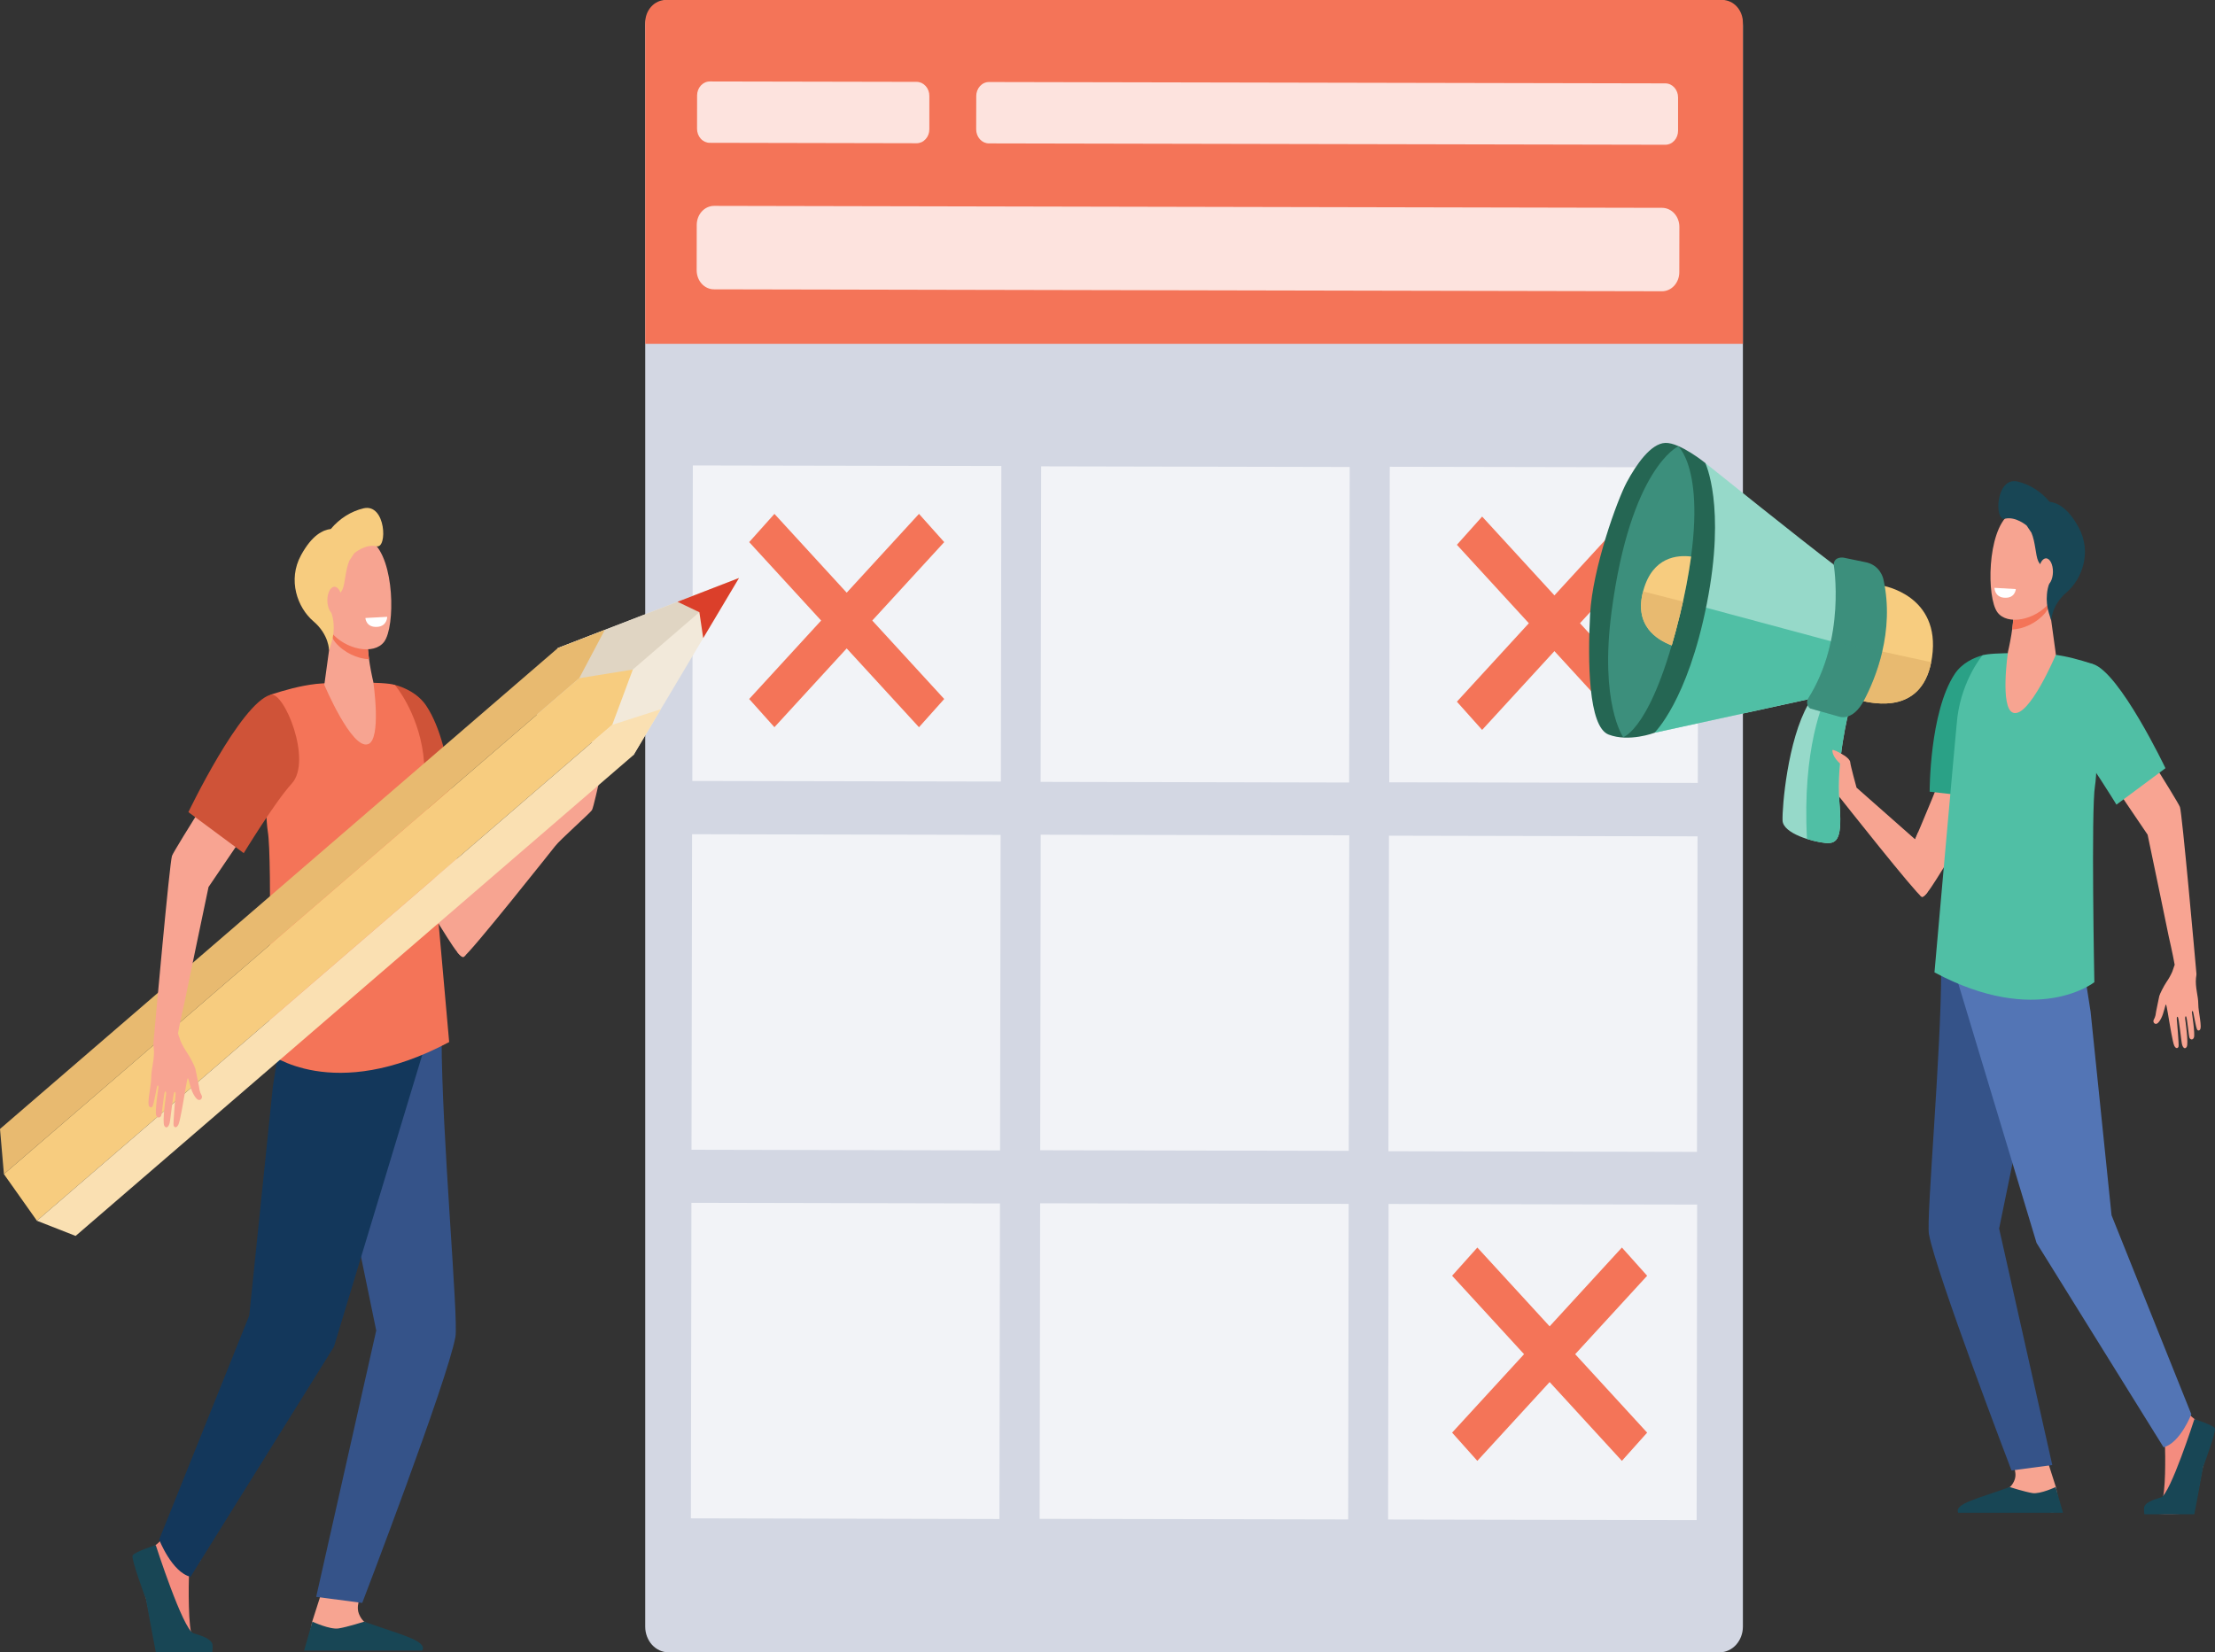 <svg width="130" height="97" viewBox="0 0 130 97" fill="none" xmlns="http://www.w3.org/2000/svg">
<rect x="0" y="0" width="130" height="97" fill="#333333" stroke="none"/>
<path d="M18.797 71.036C18.58 71.163 17.821 71.394 17.439 72.021C17.007 72.576 16.952 73.534 16.981 73.515C17.021 73.556 16.439 72.594 16.465 71.564C16.411 70.536 16.964 69.44 17.452 69.237C18.354 68.673 19.509 69.177 19.604 69.73C19.713 70.288 19.25 70.724 18.797 71.036Z" fill="#3C8F7C"/>
<path d="M9.286 64.921C9.387 64.828 9.644 64.487 10.01 64.357C10.352 64.196 10.803 64.249 10.789 64.26C10.799 64.283 10.474 63.929 9.992 63.856C9.529 63.748 8.915 63.921 8.724 64.134C8.284 64.516 8.287 65.105 8.524 65.195C8.76 65.286 9.052 65.112 9.286 64.921Z" fill="#3C8F7C"/>
<path d="M10.262 62.526C10.257 62.672 10.169 63.105 10.298 63.504C10.393 63.902 10.705 64.267 10.705 64.244C10.727 64.24 10.274 64.17 9.929 63.794C9.568 63.456 9.317 62.812 9.356 62.514C9.363 61.896 9.786 61.542 9.996 61.69C10.205 61.838 10.255 62.207 10.262 62.526Z" fill="#3C8F7C"/>
<path d="M39.232 0H100.928C101.29 0 101.637 0.159 101.892 0.441C102.148 0.724 102.292 1.107 102.292 1.506V95.492C102.292 95.891 102.148 96.274 101.892 96.556C101.636 96.839 101.29 96.998 100.928 96.998H39.232C38.87 96.998 38.523 96.839 38.267 96.556C38.012 96.274 37.868 95.891 37.868 95.492V1.506C37.868 1.107 38.012 0.724 38.268 0.441C38.523 0.159 38.871 -4.23859e-08 39.232 0Z" fill="#D3D7E3"/>
<path d="M39.073 0H101.087C101.406 0 101.713 0.14 101.939 0.39C102.165 0.639 102.292 0.978 102.292 1.331V20.184H37.868V1.331C37.868 0.978 37.995 0.639 38.221 0.39C38.447 0.14 38.753 0 39.073 0Z" fill="#F47458"/>
<path opacity="0.71" d="M58.77 27.357L40.663 27.323L40.633 45.845L58.741 45.88L58.77 27.357Z" fill="white"/>
<path opacity="0.71" d="M79.215 27.415L61.107 27.377L61.075 45.899L79.182 45.938L79.215 27.415Z" fill="white"/>
<path opacity="0.71" d="M99.674 27.437L81.566 27.402L81.536 45.925L99.645 45.96L99.674 27.437Z" fill="white"/>
<path opacity="0.71" d="M58.726 49.011L40.618 48.973L40.586 67.496L58.694 67.534L58.726 49.011Z" fill="white"/>
<path opacity="0.71" d="M79.189 49.036L61.08 49.002L61.051 67.524L79.159 67.559L79.189 49.036Z" fill="white"/>
<path opacity="0.71" d="M99.629 49.098L81.52 49.059L81.488 67.582L99.597 67.621L99.629 49.098Z" fill="white"/>
<path opacity="0.71" d="M58.689 70.649L40.581 70.611L40.549 89.133L58.657 89.172L58.689 70.649Z" fill="white"/>
<path opacity="0.71" d="M79.155 70.674L61.047 70.639L61.018 89.162L79.126 89.197L79.155 70.674Z" fill="white"/>
<path opacity="0.71" d="M99.606 70.714L81.498 70.679L81.469 89.202L99.577 89.237L99.606 70.714Z" fill="white"/>
<path d="M55.417 31.824L53.936 30.167L49.693 34.793L45.452 30.167L43.97 31.824L48.193 36.429L43.97 41.034L45.451 42.69L49.693 38.065L53.936 42.691L55.417 41.034L51.194 36.429L55.417 31.824Z" fill="#F47458"/>
<path d="M96.953 31.983L95.472 30.326L91.23 34.951L86.988 30.325L85.506 31.982L89.729 36.587L85.506 41.192L86.987 42.849L91.23 38.223L95.472 42.849L96.953 41.192L92.73 36.587L96.953 31.983Z" fill="#F47458"/>
<path d="M96.672 74.893L95.191 73.236L90.949 77.862L86.707 73.236L85.225 74.892L89.448 79.497L85.225 84.102L86.706 85.759L90.949 81.133L95.19 85.759L96.672 84.102L92.449 79.497L96.672 74.893Z" fill="#F47458"/>
<path opacity="0.8" d="M53.792 8.409L41.655 8.384C41.557 8.384 41.46 8.362 41.37 8.321C41.279 8.279 41.197 8.219 41.128 8.142C41.059 8.066 41.004 7.975 40.966 7.875C40.929 7.775 40.91 7.668 40.91 7.56L40.913 5.603C40.914 5.495 40.933 5.387 40.971 5.287C41.009 5.187 41.064 5.096 41.134 5.02C41.204 4.944 41.287 4.884 41.377 4.843C41.468 4.802 41.566 4.781 41.664 4.782L53.801 4.806C53.899 4.806 53.995 4.828 54.086 4.869C54.176 4.911 54.258 4.972 54.327 5.048C54.396 5.125 54.451 5.216 54.488 5.316C54.526 5.416 54.545 5.523 54.544 5.631V7.587C54.544 7.696 54.525 7.804 54.487 7.904C54.449 8.004 54.393 8.095 54.323 8.171C54.253 8.247 54.17 8.308 54.079 8.349C53.988 8.389 53.89 8.41 53.792 8.409Z" fill="white"/>
<path opacity="0.8" d="M97.74 8.498L58.037 8.418C57.94 8.418 57.843 8.396 57.752 8.355C57.662 8.313 57.58 8.252 57.511 8.176C57.441 8.099 57.387 8.008 57.349 7.908C57.312 7.808 57.293 7.701 57.293 7.593L57.297 5.636C57.297 5.528 57.316 5.421 57.354 5.322C57.392 5.222 57.447 5.131 57.516 5.055C57.585 4.979 57.667 4.918 57.758 4.877C57.848 4.836 57.945 4.815 58.043 4.815L97.745 4.895C97.943 4.896 98.131 4.984 98.27 5.138C98.409 5.293 98.487 5.502 98.487 5.72V7.676C98.487 7.785 98.468 7.892 98.43 7.991C98.392 8.091 98.337 8.182 98.268 8.258C98.198 8.334 98.116 8.395 98.025 8.436C97.935 8.477 97.838 8.498 97.74 8.498Z" fill="white"/>
<path opacity="0.8" d="M97.545 17.098L41.899 16.985C41.766 16.985 41.635 16.955 41.512 16.899C41.389 16.842 41.277 16.76 41.183 16.656C41.089 16.552 41.015 16.428 40.964 16.292C40.914 16.156 40.888 16.011 40.888 15.864L40.892 13.203C40.893 13.056 40.919 12.911 40.97 12.775C41.021 12.639 41.096 12.516 41.191 12.412C41.285 12.309 41.397 12.226 41.52 12.171C41.643 12.115 41.775 12.086 41.908 12.086L97.552 12.201C97.685 12.202 97.817 12.231 97.94 12.287C98.063 12.344 98.175 12.426 98.269 12.53C98.363 12.634 98.437 12.758 98.488 12.894C98.539 13.03 98.565 13.175 98.564 13.322L98.56 15.983C98.559 16.279 98.451 16.563 98.261 16.772C98.071 16.981 97.814 17.098 97.545 17.098Z" fill="white"/>
<path d="M21.916 44.981C22.325 44.614 25.484 46.145 25.445 46.678C25.405 47.211 27.647 52.378 27.647 52.378L31.526 48.962C31.561 48.838 31.929 47.51 31.946 47.272C31.965 47.023 32.621 46.587 32.925 46.648C33.229 46.709 32.665 47.133 32.628 47.211C32.527 47.419 32.917 47.501 32.917 47.501C32.917 47.501 34.038 46.821 34.061 46.422C34.085 46.023 34.317 45.185 34.559 45.36C34.685 45.45 34.685 46.044 34.644 46.326C34.716 46.006 34.818 45.645 34.917 45.609C35.099 45.544 35.188 45.799 35.156 45.924C35.123 46.049 34.83 47.407 34.741 47.56C34.652 47.714 32.844 49.32 32.583 49.67C32.583 49.67 27.566 56.004 27.208 56.17C26.894 56.315 25.777 54.132 24.721 52.683C23.665 51.234 20.64 46.127 21.916 44.981Z" fill="#F7A491"/>
<path d="M11.793 91.558C11.793 91.558 11.102 92.301 11.088 92.574C11.074 92.846 11.025 95.767 11.308 96.04C11.591 96.314 12.417 96.506 12.151 96.813C11.95 97.044 10.404 96.995 9.38 96.933C9.081 96.915 8.705 94.28 8.587 93.892C8.415 93.33 7.997 92.064 8.153 91.671C8.229 91.48 8.593 91.088 9.108 90.722C9.648 90.337 10.165 89.478 10.165 89.478L11.793 91.558Z" fill="#F48C7F"/>
<path d="M18.934 93.288C18.934 93.288 18.317 95.213 18.316 95.218C18.27 95.523 18.09 96.276 18.09 96.554C18.09 97.595 22.343 95.669 21.39 95.208C21.304 95.166 21.033 94.832 21.005 94.478C20.961 93.932 21.363 93.247 21.363 93.247L18.934 93.288Z" fill="#F7A491"/>
<path d="M25.608 57.444C25.608 57.444 25.918 60.895 25.918 60.946C25.918 66.528 26.921 77.432 26.729 78.481C26.265 81.041 21.26 94.099 21.26 94.099L18.557 93.743L22.081 78.108L20.784 71.815L18.949 59.376L25.608 57.444Z" fill="#355389"/>
<path d="M16.53 60.495L16.017 63.766L14.629 77.227L9.341 90.383C9.341 90.383 10.085 92.296 11.182 92.566L19.6 79.059L24.827 61.775L24.643 57.935L16.53 60.495Z" fill="#13375B"/>
<path d="M26.685 49.228L22.935 49.651C22.935 49.651 22.763 46.255 22.763 44.636C22.763 42.672 22.915 40.141 23.13 40.194C23.733 40.346 24.545 40.714 25.028 41.447C26.704 43.988 26.685 49.228 26.685 49.228Z" fill="#CF5338"/>
<path d="M24.842 44.29C24.921 44.889 26.362 61.173 26.362 61.173C19.537 64.817 15.765 61.822 15.765 61.822C15.765 61.822 15.988 50.386 15.72 48.83C15.543 47.801 15.323 40.958 15.927 40.766C16.702 40.52 17.591 40.259 18.561 40.148C19.388 40.053 22.602 39.998 23.176 40.211C23.178 40.211 24.512 41.772 24.842 44.29Z" fill="#F47458"/>
<path d="M9.141 90.703C9.141 90.703 10.73 95.644 11.352 95.882C11.518 95.946 12.31 96.107 12.459 96.494C12.505 96.611 12.459 97 12.459 97H9.147C9.147 97 8.728 94.823 8.562 93.866C8.562 93.866 7.685 91.529 7.783 91.317C7.88 91.104 9.141 90.703 9.141 90.703Z" fill="#184655"/>
<path d="M17.847 96.897L18.334 95.198C18.334 95.198 19.357 95.676 19.869 95.596C20.38 95.517 21.377 95.198 21.377 95.198C23.419 95.94 25.092 96.3 24.788 96.897H17.847Z" fill="#184655"/>
<path d="M27.211 56.175C27.247 56.149 27.281 56.121 27.314 56.09C27.192 54.493 27.215 52.949 27.668 52.426C27.657 52.401 27.558 52.168 27.454 51.927C26.928 52.376 26.679 53.568 26.777 55.504C26.793 55.639 26.816 55.773 26.846 55.905C26.998 56.089 27.137 56.209 27.211 56.175Z" fill="#F7A491"/>
<path d="M37.183 44.322L43.372 33.932L32.743 38.042L31.328 42.567L37.183 44.322Z" fill="#F2E9DA"/>
<path d="M31.328 42.567L32.834 43.018L43.372 33.932L32.743 38.042L31.328 42.567Z" fill="#E0D5C3"/>
<path d="M32.744 38.043L35.495 36.978L33.996 39.813L0.23 68.926L0 66.275L32.744 38.043Z" fill="#E8BA70"/>
<path d="M33.996 39.813L37.141 39.306L35.932 42.552L2.167 71.664L0.23 68.926L33.996 39.813Z" fill="#F7CC7F"/>
<path d="M35.932 42.552L38.785 41.633L37.183 44.322L4.439 72.554L2.166 71.664L35.932 42.552Z" fill="#FAE0B2"/>
<path d="M41.272 37.458L43.372 33.932L39.765 35.327L41.047 35.941L41.272 37.458Z" fill="#DB3F2A"/>
<path d="M9.004 61.346C9 61.311 9 61.276 9.004 61.241C9.105 60.114 9.953 50.644 10.095 50.241C10.224 49.877 14.028 43.872 14.028 43.872L15.897 46.684L12.239 52.071C12.157 52.413 10.838 58.804 10.838 58.804C10.838 58.804 10.567 59.969 10.446 60.668C10.502 60.836 10.556 60.995 10.603 61.125C10.714 61.372 10.846 61.606 10.998 61.824C11.161 62.066 11.431 62.595 11.465 62.736C11.504 62.901 11.573 63.242 11.613 63.449C11.653 63.656 11.707 63.895 11.716 64.004C11.741 64.11 11.781 64.212 11.834 64.304C11.85 64.336 11.857 64.372 11.854 64.408C11.851 64.444 11.839 64.479 11.818 64.507C11.797 64.535 11.769 64.555 11.738 64.566C11.706 64.576 11.673 64.576 11.641 64.565C11.508 64.516 11.405 64.326 11.341 64.207C11.161 63.873 11.065 63.263 11.02 63.296C10.976 63.328 10.818 64.363 10.793 64.48C10.768 64.597 10.579 65.799 10.472 66.018C10.365 66.237 10.224 66.201 10.187 66.063C10.155 65.945 10.304 64.264 10.304 64.264C10.304 64.264 10.323 64.049 10.238 64.116C10.153 64.183 10.014 65.713 9.955 65.933C9.896 66.153 9.761 66.275 9.646 66.095C9.507 65.876 9.747 64.258 9.747 64.258C9.747 64.258 9.773 64.054 9.694 64.073C9.616 64.092 9.517 65.392 9.456 65.506C9.395 65.62 9.24 65.659 9.166 65.471C9.08 65.25 9.305 63.805 9.305 63.805C9.305 63.805 9.293 63.691 9.242 63.729C9.19 63.767 9.037 64.869 8.935 64.971C8.925 64.983 8.913 64.992 8.899 64.999C8.886 65.005 8.871 65.008 8.857 65.008C8.842 65.008 8.828 65.005 8.814 64.999C8.801 64.992 8.788 64.983 8.778 64.971C8.59 64.832 8.878 63.782 8.875 63.261C8.873 62.74 9.091 62.15 9.026 61.533C9.022 61.501 9.011 61.406 9.004 61.346Z" fill="#F8A492"/>
<path d="M11.057 47.675L14.305 50.084C14.305 50.084 16.137 47.075 17.12 46.004C18.351 44.662 16.671 40.552 15.877 40.784C14.103 41.304 11.057 47.675 11.057 47.675Z" fill="#CF5338"/>
<path d="M19.474 37L19.034 40.203C19.034 40.203 20.641 44.021 21.601 43.687C22.406 43.409 21.91 40.034 21.91 40.034C21.91 40.034 21.47 38.222 21.604 37.315C21.737 36.409 19.474 37 19.474 37Z" fill="#F7A491"/>
<path d="M21.606 37.315C21.738 36.408 19.475 37 19.475 37L19.438 37.266C19.495 37.429 19.578 37.581 19.683 37.712C20.186 38.312 20.978 38.673 21.661 38.7C21.593 38.211 21.549 37.687 21.606 37.315Z" fill="#F47458"/>
<path d="M19.105 32.47C19.042 32.444 18.592 36.118 19.443 37.129C20.295 38.14 21.952 38.471 22.546 37.675C23.204 36.794 23.171 32.845 21.848 31.805C20.525 30.765 19.105 32.47 19.105 32.47Z" fill="#F7A491"/>
<path d="M21.344 29.839C20.604 30.014 19.93 30.438 19.416 31.053C18.952 31.113 18.321 31.4 17.67 32.588C16.868 34.053 17.46 35.675 18.393 36.471C19.326 37.267 19.312 38.187 19.312 38.187L19.459 37.711C19.57 37.352 19.61 36.969 19.576 36.591C19.559 36.359 19.508 36.132 19.425 35.917C19.201 35.385 19.908 35.033 20.106 34.59C20.258 34.249 20.265 33.47 20.506 32.907L20.792 32.477C20.792 32.477 21.454 31.909 22.102 32.069C22.749 32.229 22.656 29.544 21.344 29.839Z" fill="#F7CC7F"/>
<path d="M20.062 35.246C20.069 35.694 19.885 36.061 19.65 36.066C19.416 36.07 19.22 35.71 19.213 35.262C19.206 34.814 19.391 34.448 19.626 34.443C19.86 34.438 20.056 34.795 20.062 35.246Z" fill="#F7A491"/>
<path d="M21.445 36.279L22.727 36.21C22.727 36.21 22.723 36.749 22.162 36.799C21.473 36.856 21.445 36.279 21.445 36.279Z" fill="white"/>
<path d="M117.475 42.705C117.114 42.379 114.315 43.739 114.351 44.21C114.386 44.68 112.398 49.271 112.398 49.271L108.962 46.238C108.932 46.128 108.606 44.948 108.59 44.737C108.574 44.516 107.993 44.128 107.723 44.185C107.453 44.242 107.954 44.617 107.987 44.687C108.076 44.875 107.731 44.944 107.731 44.944C107.731 44.944 106.738 44.341 106.717 43.986C106.696 43.632 106.49 42.888 106.276 43.046C106.166 43.126 106.167 43.654 106.201 43.904C106.138 43.62 106.047 43.299 105.959 43.267C105.799 43.209 105.719 43.435 105.748 43.546C105.777 43.657 106.037 44.863 106.115 44.999C106.194 45.136 107.795 46.562 108.027 46.873C108.027 46.873 112.47 52.498 112.787 52.645C113.064 52.774 114.054 50.836 114.989 49.548C115.924 48.261 118.606 43.723 117.475 42.705Z" fill="#F7A491"/>
<path d="M126.442 84.065C126.442 84.065 127.053 84.725 127.067 84.967C127.081 85.209 127.121 87.803 126.871 88.045C126.622 88.287 125.89 88.459 126.125 88.731C126.303 88.938 127.672 88.893 128.579 88.838C128.844 88.822 129.176 86.483 129.281 86.138C129.433 85.637 129.804 84.514 129.666 84.166C129.598 83.997 129.275 83.648 128.82 83.323C128.342 82.981 127.884 82.219 127.884 82.219L126.442 84.065Z" fill="#F48C7F"/>
<path d="M120.12 85.602C120.12 85.602 120.666 87.311 120.667 87.315C120.708 87.586 120.867 88.255 120.867 88.501C120.867 89.426 117.1 87.716 117.945 87.306C118.021 87.269 118.261 86.973 118.286 86.658C118.324 86.173 117.968 85.565 117.968 85.565L120.12 85.602Z" fill="#F7A491"/>
<path d="M114.206 53.772C114.206 53.772 113.931 56.836 113.931 56.882C113.931 61.839 113.044 71.521 113.212 72.453C113.624 74.726 118.056 86.322 118.056 86.322L120.45 86.005L117.33 72.122L118.478 66.533L120.103 55.487L114.206 53.772Z" fill="#355389"/>
<path d="M122.244 56.483L122.698 59.386L123.928 71.34L128.61 83.022C128.61 83.022 127.952 84.721 126.98 84.96L119.527 72.966L114.898 57.619L115.061 54.209L122.244 56.483Z" fill="#5375B5"/>
<path d="M113.253 46.476L116.574 46.852C116.574 46.852 116.726 43.837 116.726 42.401C116.726 40.656 116.592 38.409 116.401 38.458C115.867 38.593 115.148 38.92 114.72 39.571C113.239 41.823 113.253 46.476 113.253 46.476Z" fill="#2AA186"/>
<path d="M114.882 42.091C114.812 42.623 113.536 57.084 113.536 57.084C119.582 60.318 122.919 57.66 122.919 57.66C122.919 57.66 122.721 47.504 122.958 46.124C123.115 45.21 123.311 39.133 122.775 38.964C122.089 38.745 121.302 38.514 120.443 38.414C119.71 38.33 116.864 38.282 116.355 38.471C116.355 38.47 115.175 39.855 114.882 42.091Z" fill="#50BFA5"/>
<path d="M128.791 83.306C128.791 83.306 127.384 87.695 126.833 87.906C126.687 87.962 125.985 88.104 125.852 88.448C125.812 88.552 125.852 88.897 125.852 88.897H128.786C128.786 88.897 129.157 86.965 129.304 86.115C129.304 86.115 130.08 84.04 129.994 83.851C129.908 83.662 128.791 83.306 128.791 83.306Z" fill="#184655"/>
<path d="M121.079 88.806L120.647 87.297C120.647 87.297 119.741 87.722 119.288 87.651C118.835 87.58 117.95 87.297 117.95 87.297C116.143 87.956 114.662 88.276 114.931 88.806H121.079Z" fill="#184655"/>
<path d="M112.787 52.645C112.755 52.623 112.724 52.597 112.696 52.57C112.803 51.153 112.784 49.781 112.382 49.316C112.392 49.294 112.48 49.087 112.571 48.873C113.037 49.272 113.258 50.331 113.171 52.05C113.157 52.17 113.137 52.288 113.109 52.406C112.975 52.57 112.852 52.676 112.787 52.645Z" fill="#F7A491"/>
<path d="M128.909 57.237C128.913 57.206 128.913 57.175 128.909 57.144C128.82 56.141 128.069 47.733 127.943 47.376C127.83 47.053 124.461 41.719 124.461 41.719L122.806 44.217L126.045 49C126.117 49.304 127.286 54.981 127.286 54.981C127.286 54.981 127.525 56.015 127.633 56.636C127.584 56.785 127.535 56.926 127.493 57.042C127.396 57.261 127.279 57.469 127.144 57.662C126.999 57.877 126.76 58.347 126.73 58.472C126.696 58.618 126.634 58.922 126.599 59.105C126.564 59.288 126.516 59.502 126.508 59.601C126.486 59.695 126.451 59.785 126.404 59.867C126.389 59.895 126.383 59.927 126.386 59.959C126.388 59.991 126.399 60.022 126.418 60.047C126.436 60.072 126.461 60.09 126.489 60.099C126.517 60.108 126.546 60.108 126.574 60.098C126.692 60.055 126.784 59.886 126.84 59.781C127 59.484 127.084 58.943 127.124 58.971C127.164 59 127.304 59.919 127.325 60.023C127.347 60.126 127.515 61.194 127.609 61.389C127.704 61.584 127.829 61.551 127.862 61.43C127.891 61.324 127.758 59.831 127.758 59.831C127.758 59.831 127.741 59.643 127.814 59.7C127.888 59.757 128.013 61.115 128.066 61.314C128.118 61.512 128.236 61.617 128.339 61.457C128.462 61.264 128.25 59.827 128.25 59.827C128.25 59.827 128.226 59.647 128.296 59.663C128.365 59.681 128.453 60.835 128.507 60.935C128.561 61.035 128.698 61.071 128.764 60.904C128.84 60.708 128.642 59.427 128.642 59.427C128.642 59.427 128.651 59.324 128.695 59.358C128.739 59.392 128.876 60.371 128.966 60.462C128.975 60.472 128.986 60.48 128.998 60.486C129.009 60.492 129.022 60.495 129.035 60.495C129.048 60.495 129.061 60.492 129.073 60.486C129.085 60.48 129.096 60.472 129.105 60.462C129.27 60.336 129.017 59.406 129.019 58.943C129.022 58.479 128.828 57.959 128.885 57.408C128.893 57.375 128.903 57.29 128.909 57.237Z" fill="#F8A492"/>
<path d="M127.093 45.097L124.216 47.236C124.216 47.236 122.595 44.565 121.724 43.613C120.634 42.422 122.122 38.772 122.824 38.978C124.395 39.44 127.093 45.097 127.093 45.097Z" fill="#50BFA5"/>
<path d="M120.232 35.287L120.662 38.427C120.662 38.427 119.09 42.166 118.152 41.842C117.365 41.57 117.85 38.261 117.85 38.261C117.85 38.261 118.278 36.484 118.149 35.596C118.021 34.706 120.232 35.287 120.232 35.287Z" fill="#F7A491"/>
<path d="M118.151 35.596C118.023 34.706 120.233 35.287 120.233 35.287L120.269 35.547C120.213 35.708 120.132 35.857 120.029 35.986C119.536 36.575 118.763 36.926 118.098 36.955C118.163 36.474 118.204 35.96 118.151 35.596Z" fill="#F47458"/>
<path d="M120.596 30.844C120.659 30.819 121.097 34.421 120.266 35.412C119.434 36.403 117.813 36.728 117.232 35.947C116.589 35.083 116.621 31.212 117.913 30.193C119.206 29.173 120.596 30.844 120.596 30.844Z" fill="#F7A491"/>
<path d="M118.407 28.266C119.132 28.439 119.79 28.855 120.291 29.457C120.746 29.517 121.362 29.795 121.999 30.962C122.783 32.398 122.204 33.989 121.293 34.769C120.381 35.55 120.393 36.451 120.393 36.451L120.249 35.985C120.141 35.632 120.102 35.257 120.136 34.887C120.153 34.659 120.202 34.436 120.283 34.226C120.502 33.705 119.812 33.359 119.618 32.925C119.469 32.591 119.462 31.827 119.227 31.275L118.947 30.854C118.947 30.854 118.3 30.296 117.667 30.453C117.033 30.611 117.124 27.977 118.407 28.266Z" fill="#184655"/>
<path d="M119.659 33.565C119.653 34.004 119.833 34.364 120.062 34.369C120.292 34.373 120.482 34.02 120.489 33.581C120.496 33.141 120.315 32.782 120.086 32.778C119.857 32.773 119.664 33.126 119.659 33.565Z" fill="#F7A491"/>
<path d="M118.309 34.581L117.056 34.508C117.056 34.508 117.06 35.038 117.611 35.087C118.282 35.147 118.309 34.581 118.309 34.581Z" fill="white"/>
<path d="M110.485 34.379C110.485 34.379 113.919 34.926 113.394 38.58C112.905 41.989 109.96 41.296 109.204 41.126C108.448 40.955 110.485 34.379 110.485 34.379Z" fill="#F7CC7F"/>
<path d="M109.204 41.129C108.852 41.049 109.106 39.581 109.477 38.033C110.741 38.306 112.147 38.612 113.345 38.873C112.733 41.952 109.938 41.294 109.204 41.129Z" fill="#E8BA70"/>
<path d="M108.509 41.761C108.509 41.761 107.754 44.733 107.953 47.041C108.138 49.194 107.86 49.553 107.135 49.486C106.409 49.419 104.65 48.939 104.62 48.169C104.589 47.4 104.913 43.454 106.132 41.336C107.351 39.218 108.509 41.761 108.509 41.761Z" fill="#96D9C9"/>
<path d="M107.335 40.522C107.819 40.88 108.507 41.761 108.507 41.761C108.507 41.761 107.753 44.732 107.952 47.041C108.137 49.194 107.859 49.553 107.134 49.486C106.768 49.444 106.407 49.365 106.054 49.251C105.767 43.958 107.004 41.121 107.335 40.522Z" fill="#50BFA5"/>
<path d="M100.083 27.179C100.083 27.179 105.778 31.756 107.618 33.139L108.697 34.907L107.933 40.059L106.093 41.059L97.099 43.02L97.308 41.904L98.94 36.906L99.773 31.216L100.016 27.718L100.083 27.179Z" fill="#96D9C9"/>
<path d="M98.937 36.904L99.155 35.412L108.256 37.858L107.93 40.056L106.09 41.056L97.096 43.017L97.305 41.902L98.937 36.904Z" fill="#50BFA5"/>
<path d="M107.62 33.135C107.62 33.135 108.372 37.505 106.092 41.055C106.092 41.055 105.965 41.384 106.243 41.589L107.941 42.068C107.941 42.068 108.727 42.375 109.391 41.127C110.055 39.879 111.228 37.077 110.533 33.984C110.533 33.984 110.363 33.147 109.438 32.993L108.203 32.737C108.203 32.737 107.653 32.645 107.62 33.135Z" fill="#3C8F7C"/>
<path d="M100.083 27.179C100.083 27.179 98.601 25.975 97.745 26C96.888 26.026 96.029 27.279 95.476 28.308C94.923 29.336 93.462 33.357 93.323 36.074C93.185 38.791 93.21 42.661 94.411 43.123C95.613 43.584 97.096 43.02 97.096 43.02C97.096 43.02 99.041 41.175 100.176 35.434C101.31 29.694 100.083 27.179 100.083 27.179Z" fill="#256653"/>
<path d="M95.263 43.273C95.263 43.273 93.878 41.287 94.582 35.924C95.693 27.48 98.494 26.203 98.494 26.203C98.494 26.203 100.568 27.946 98.587 36.108C96.957 42.83 95.263 43.273 95.263 43.273Z" fill="#3C8F7C"/>
<path d="M99.254 32.672C99.092 33.83 98.87 34.977 98.591 36.107C98.433 36.758 98.274 37.35 98.116 37.888C97.255 37.559 95.862 36.731 96.457 34.633C97.008 32.688 98.443 32.571 99.254 32.672Z" fill="#F7CC7F"/>
<path d="M98.591 36.106C98.433 36.758 98.274 37.35 98.116 37.888C97.267 37.563 95.9 36.754 96.434 34.718L98.775 35.316C98.717 35.572 98.657 35.836 98.591 36.106Z" fill="#E8BA70"/>
<g style="mix-blend-mode:multiply" opacity="0.3">
<path d="M106.089 41.056C106.742 40.025 107.206 38.864 107.456 37.637L110.468 38.264C110.228 39.268 109.864 40.232 109.388 41.128C108.724 42.375 107.938 42.068 107.938 42.068L106.24 41.59C105.962 41.385 106.089 41.056 106.089 41.056Z" fill="#3C8F7C"/>
</g>
<path d="M108.315 45.007C108.315 44.66 108.269 44.406 108.102 44.276C107.934 44.145 107.573 43.993 107.552 44.029C107.531 44.064 107.52 44.426 108.071 44.894C108.337 45.058 108.315 45.007 108.315 45.007Z" fill="#F7A491"/>
</svg>
